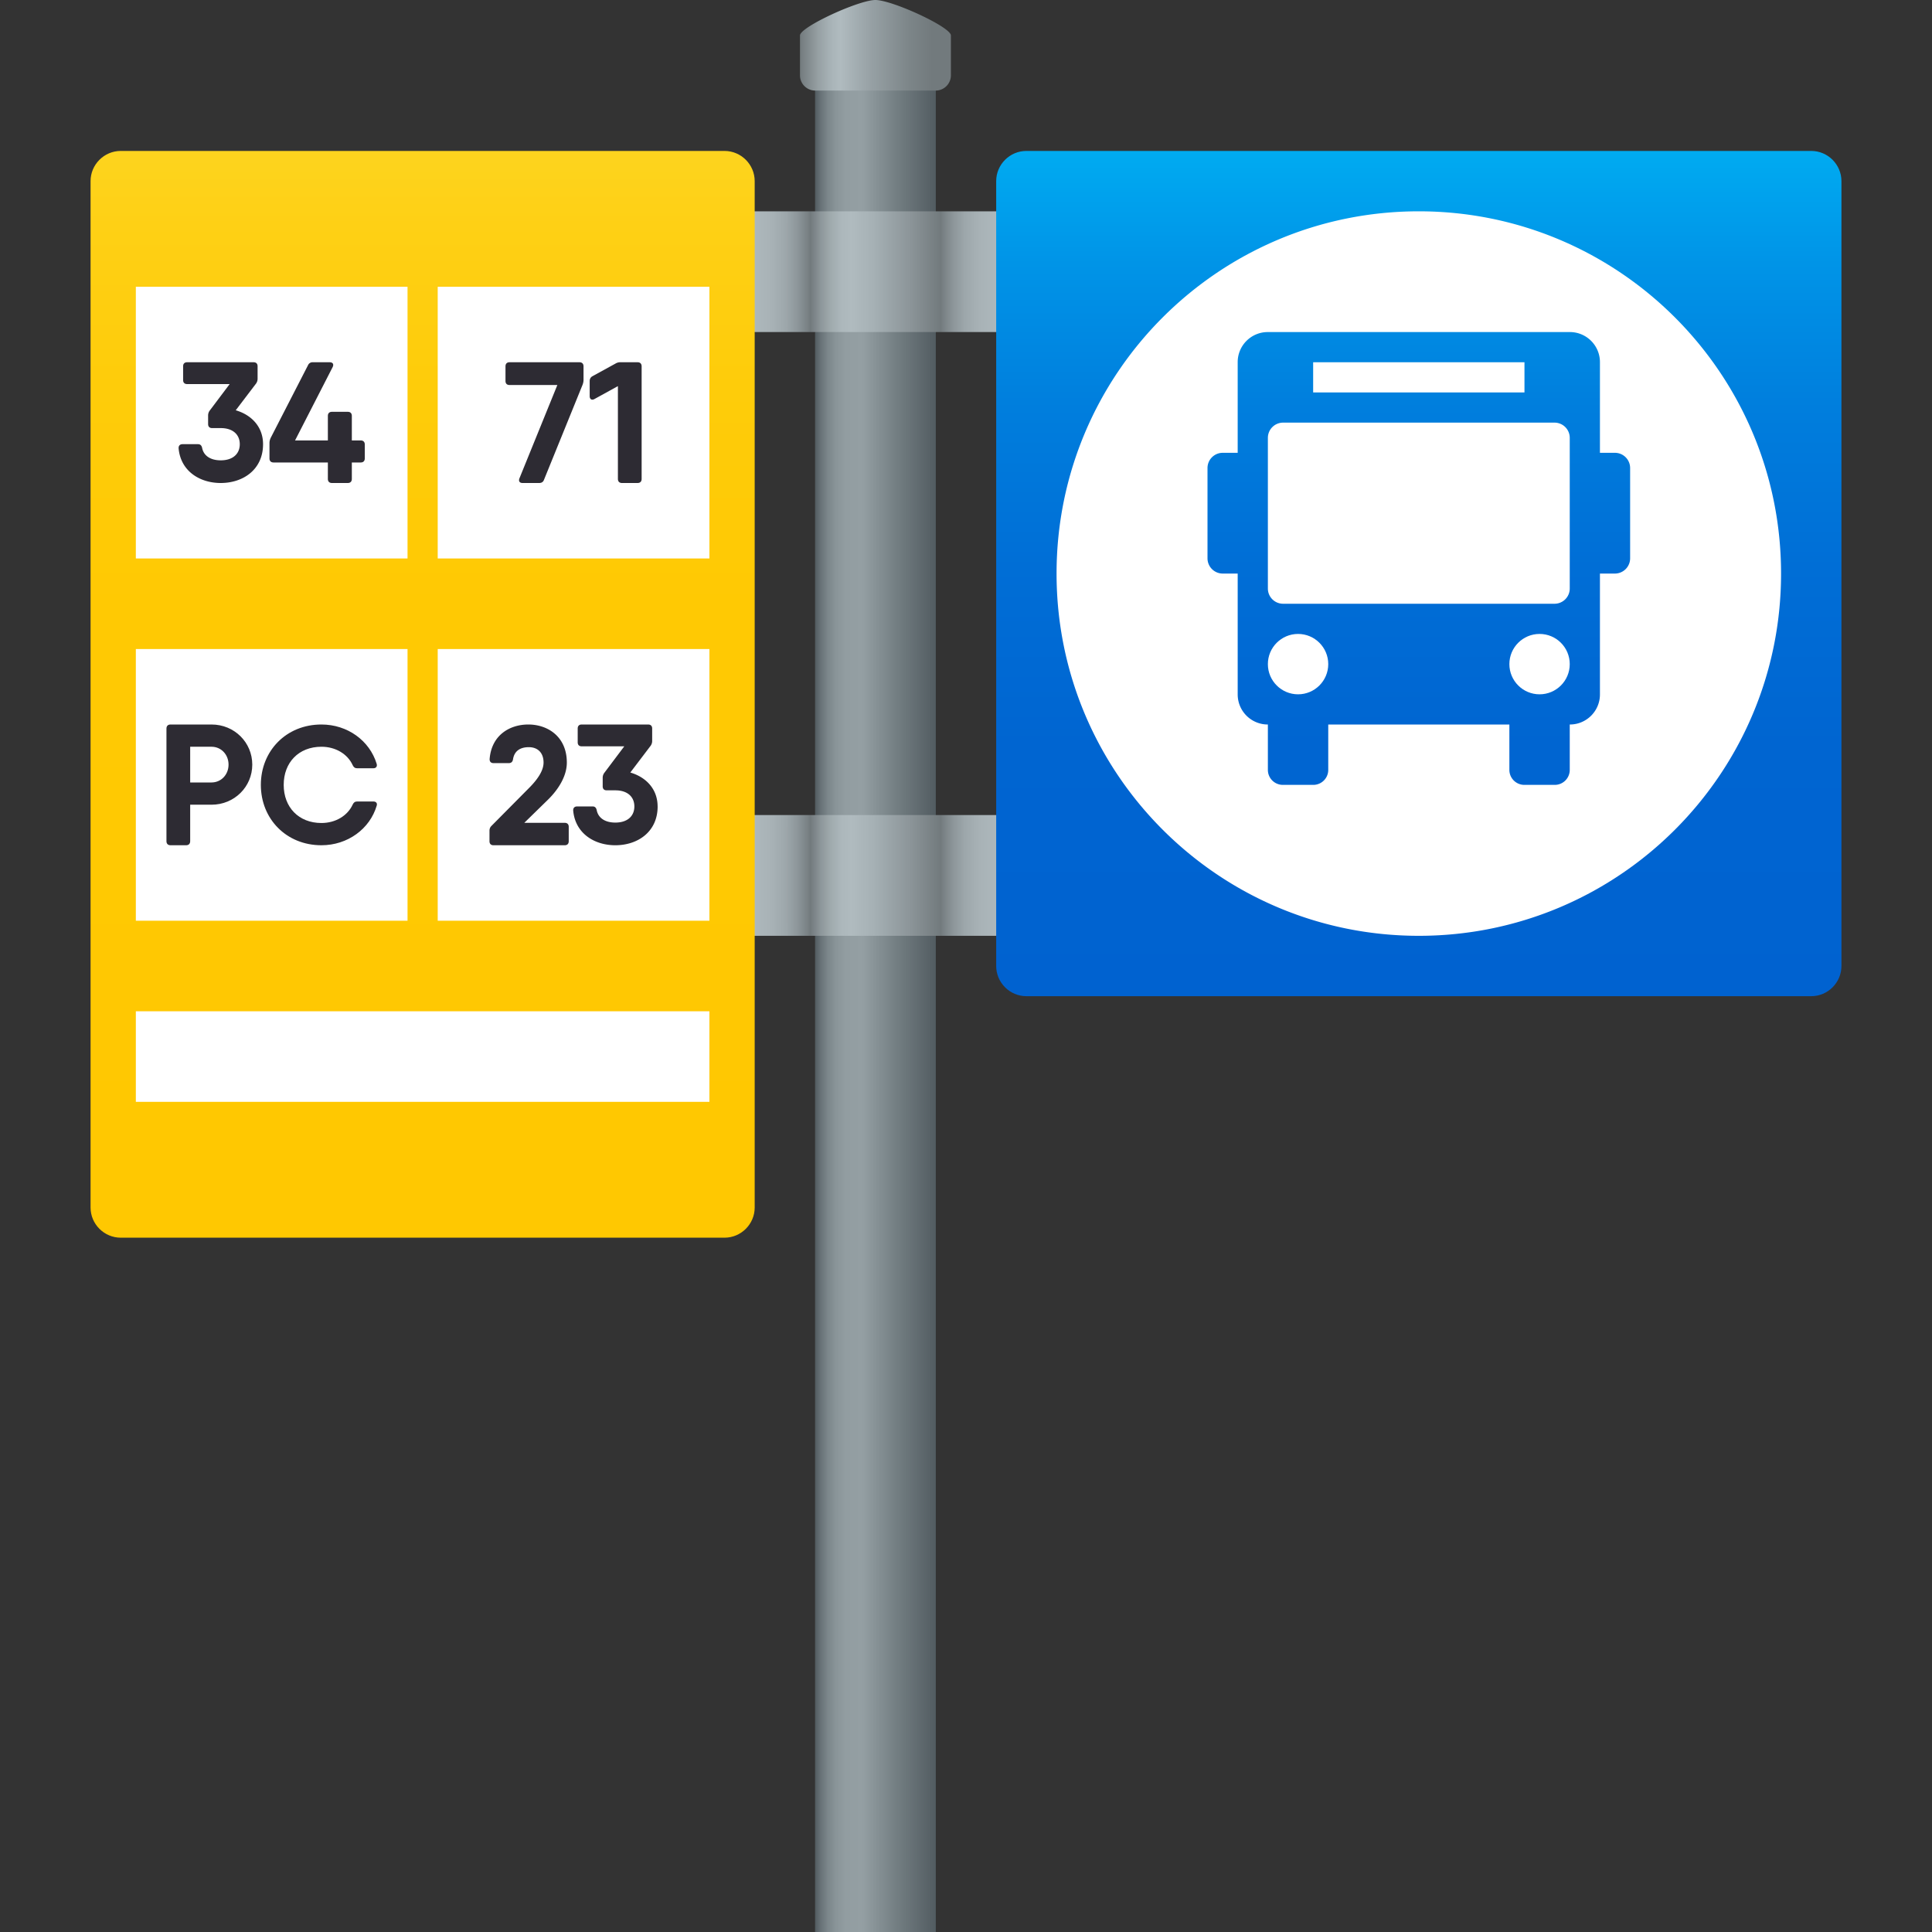 <svg xmlns="http://www.w3.org/2000/svg" xml:space="preserve" style="enable-background:new 0 0 64 64" viewBox="0 0 64 64"><rect x="0" y="0" width="64" height="64" fill="#333333" stroke="none"/><linearGradient id="a" x1="27" x2="31" y1="33" y2="33" gradientUnits="userSpaceOnUse"><stop offset="0" style="stop-color:#525c61"/><stop offset=".047" style="stop-color:#687277"/><stop offset=".105" style="stop-color:#7b868a"/><stop offset=".172" style="stop-color:#899498"/><stop offset=".253" style="stop-color:#929da1"/><stop offset=".391" style="stop-color:#949fa3"/><stop offset=".677" style="stop-color:#737e82"/><stop offset="1" style="stop-color:#525c61"/></linearGradient><path d="M27 2v62h4V2h-4z" style="fill:url(#a)"/><linearGradient id="b" x1="26.5" x2="31.5" y1="1.5" y2="1.5" gradientUnits="userSpaceOnUse"><stop offset="0" style="stop-color:#727a7d"/><stop offset=".015" style="stop-color:#777f82"/><stop offset=".121" style="stop-color:#96a0a3"/><stop offset=".209" style="stop-color:#a9b4b8"/><stop offset=".268" style="stop-color:#b0bbbf"/><stop offset=".468" style="stop-color:#97a1a5"/><stop offset=".728" style="stop-color:#7c8588"/><stop offset=".877" style="stop-color:#727a7d"/></linearGradient><path d="M29 0c-.551 0-2.5.895-2.5 1.174v1.321c0 .28.226.505.505.505h3.99a.505.505 0 0 0 .505-.505V1.174C31.5.895 29.551 0 29 0z" style="fill:url(#b)"/><linearGradient id="c" x1="683.343" x2="683.343" y1="792.298" y2="780.298" gradientTransform="rotate(90 744.82 70.478)" gradientUnits="userSpaceOnUse"><stop offset="0" style="stop-color:#b0bbbf"/><stop offset=".157" style="stop-color:#aeb9bd"/><stop offset=".213" style="stop-color:#a8b2b6"/><stop offset=".253" style="stop-color:#9da7ab"/><stop offset=".285" style="stop-color:#8d969a"/><stop offset=".313" style="stop-color:#798184"/><stop offset=".32" style="stop-color:#727a7d"/><stop offset=".349" style="stop-color:#8d969a"/><stop offset=".377" style="stop-color:#a0abae"/><stop offset=".406" style="stop-color:#acb7bb"/><stop offset=".433" style="stop-color:#b0bbbf"/><stop offset=".493" style="stop-color:#a6b1b5"/><stop offset=".595" style="stop-color:#8c9599"/><stop offset=".68" style="stop-color:#727a7d"/><stop offset=".687" style="stop-color:#798184"/><stop offset=".715" style="stop-color:#8d969a"/><stop offset=".747" style="stop-color:#9da7ab"/><stop offset=".787" style="stop-color:#a8b2b6"/><stop offset=".844" style="stop-color:#aeb9bd"/><stop offset="1" style="stop-color:#b0bbbf"/></linearGradient><path d="M34.495 7h-10.99a.505.505 0 0 0-.505.505v2.99c0 .28.226.505.505.505h10.99a.505.505 0 0 0 .505-.505v-2.99A.505.505 0 0 0 34.495 7z" style="fill:url(#c)"/><linearGradient id="d" x1="703.343" x2="703.343" y1="792.298" y2="780.298" gradientTransform="rotate(90 744.82 70.478)" gradientUnits="userSpaceOnUse"><stop offset="0" style="stop-color:#b0bbbf"/><stop offset=".157" style="stop-color:#aeb9bd"/><stop offset=".213" style="stop-color:#a8b2b6"/><stop offset=".253" style="stop-color:#9da7ab"/><stop offset=".285" style="stop-color:#8d969a"/><stop offset=".313" style="stop-color:#798184"/><stop offset=".32" style="stop-color:#727a7d"/><stop offset=".349" style="stop-color:#8d969a"/><stop offset=".377" style="stop-color:#a0abae"/><stop offset=".406" style="stop-color:#acb7bb"/><stop offset=".433" style="stop-color:#b0bbbf"/><stop offset=".493" style="stop-color:#a6b1b5"/><stop offset=".595" style="stop-color:#8c9599"/><stop offset=".68" style="stop-color:#727a7d"/><stop offset=".687" style="stop-color:#798184"/><stop offset=".715" style="stop-color:#8d969a"/><stop offset=".747" style="stop-color:#9da7ab"/><stop offset=".787" style="stop-color:#a8b2b6"/><stop offset=".844" style="stop-color:#aeb9bd"/><stop offset="1" style="stop-color:#b0bbbf"/></linearGradient><path d="M34.495 27h-10.99a.505.505 0 0 0-.505.505v2.99c0 .28.226.505.505.505h10.99a.505.505 0 0 0 .505-.505v-2.99a.505.505 0 0 0-.505-.505z" style="fill:url(#d)"/><linearGradient id="e" x1="47" x2="47" y1="33" y2="5" gradientUnits="userSpaceOnUse"><stop offset="0" style="stop-color:#0062d0"/><stop offset=".295" style="stop-color:#0065d1"/><stop offset=".508" style="stop-color:#006ed6"/><stop offset=".696" style="stop-color:#007edd"/><stop offset=".867" style="stop-color:#0094e7"/><stop offset="1" style="stop-color:#00abf1"/></linearGradient><path d="M61 32c0 .55-.45 1-1 1H34c-.55 0-1-.45-1-1V6c0-.55.45-1 1-1h26c.55 0 1 .45 1 1v26z" style="fill:url(#e)"/><circle cx="43" cy="22" r="1" style="fill:#fff"/><path d="M43.5 12h7v1h-7z" style="fill:#fff"/><circle cx="51" cy="22" r="1" style="fill:#fff"/><path d="M47 7c-6.627 0-12 5.375-12 12s5.373 12 12 12 12-5.375 12-12S53.627 7 47 7zm7 11.495a.505.505 0 0 1-.505.505H53v4.004c0 .55-.446.996-.996.996H52v1.504a.496.496 0 0 1-.496.496h-1.008a.496.496 0 0 1-.496-.496V24h-6v1.504a.496.496 0 0 1-.496.496h-1.008a.496.496 0 0 1-.496-.496V24h-.004a.996.996 0 0 1-.996-.996V19h-.495a.505.505 0 0 1-.505-.505v-2.99c0-.28.226-.505.505-.505H41v-3.004c0-.55.446-.996.996-.996h10.008c.55 0 .996.446.996.996V15h.495c.28 0 .505.226.505.505v2.99z" style="fill:#fff"/><path d="M51.495 14h-8.99a.505.505 0 0 0-.505.505v4.99c0 .28.226.505.505.505h8.99a.505.505 0 0 0 .505-.505v-4.99a.505.505 0 0 0-.505-.505z" style="fill:#fff"/><linearGradient id="f" x1="14" x2="14" y1="41" y2="5" gradientUnits="userSpaceOnUse"><stop offset="0" style="stop-color:#ffc801"/><stop offset=".577" style="stop-color:#ffc903"/><stop offset=".784" style="stop-color:#fecc0a"/><stop offset=".932" style="stop-color:#fed015"/><stop offset="1" style="stop-color:#fdd41e"/></linearGradient><path d="M25 40c0 .55-.45 1-1 1H4c-.55 0-1-.45-1-1V6c0-.55.45-1 1-1h20c.55 0 1 .45 1 1v34z" style="fill:url(#f)"/><path d="M4.5 9.5h9v9h-9z" style="fill:#fff"/><path d="M8.714 14.715c0 .842-.662 1.285-1.402 1.285-.697 0-1.327-.395-1.395-1.146-.006-.092.046-.14.131-.14h.51c.08 0 .12.044.138.125.05.253.27.41.617.41.404 0 .63-.218.63-.534 0-.317-.226-.534-.63-.534h-.287c-.085 0-.132-.048-.132-.133v-.286a.27.27 0 0 1 .057-.166l.657-.873H6.2c-.086 0-.134-.047-.134-.133v-.457c0-.085.048-.133.134-.133h2.2c.086 0 .133.048.133.133v.415a.27.27 0 0 1-.057.166l-.667.877c.516.15.905.542.905 1.124zm3.37.012v.457c0 .087-.049.136-.136.136h-.293v.544c0 .087-.048.136-.135.136h-.523c-.087 0-.136-.049-.136-.136v-.544H9.063c-.088 0-.136-.049-.136-.136v-.505c0-.06.012-.11.038-.17l1.239-2.412a.161.161 0 0 1 .159-.097h.558c.103 0 .146.066.097.163L9.774 14.59h1.087v-.812c0-.087.049-.136.136-.136h.523c.087 0 .135.049.135.136v.812h.293c.087 0 .136.049.136.136z" style="fill:#2d2b33"/><path d="M14.5 9.5h9v9h-9z" style="fill:#fff"/><path d="M16.88 12h2.314c.087 0 .136.049.136.136v.445c0 .06-.011.11-.033.169l-1.278 3.147c-.027.072-.082.103-.158.103h-.55c-.098 0-.141-.06-.103-.157l1.255-3.089H16.88c-.087 0-.135-.048-.135-.135v-.483c0-.087.048-.136.135-.136zm3.681 0h.558c.088 0 .136.049.136.136v3.728c0 .087-.048.136-.136.136h-.514c-.087 0-.136-.049-.136-.136v-3.073l-.772.425c-.093.054-.163.01-.163-.093v-.499c0-.071.029-.126.093-.162l.765-.42a.302.302 0 0 1 .17-.042z" style="fill:#2d2b33"/><path d="M4.5 21.5h9v9h-9z" style="fill:#fff"/><path d="M8.357 25.329c0 .734-.593 1.328-1.35 1.328H6.3v1.207c0 .087-.049.136-.136.136H5.65c-.087 0-.136-.049-.136-.136v-3.728c0-.087.049-.136.136-.136h1.357c.757 0 1.35.593 1.35 1.329zm-.786 0c0-.333-.244-.592-.564-.592H6.3v1.183h.707c.32 0 .564-.26.564-.591zm1.07.671c0-1.125.84-2 2.007-2 .86 0 1.594.53 1.83 1.303.025.089-.022.147-.112.147h-.535c-.073 0-.117-.036-.148-.103-.172-.375-.572-.61-1.035-.61-.755 0-1.25.523-1.25 1.263 0 .74.495 1.263 1.25 1.263.463 0 .863-.236 1.035-.61.031-.067.075-.103.148-.103h.535c.09 0 .138.054.114.136-.228.775-.967 1.314-1.832 1.314-1.166 0-2.007-.875-2.007-2z" style="fill:#2d2b33"/><path d="M14.5 21.5h9v9h-9zm-10 12h19v3h-19z" style="fill:#fff"/><path d="M16.215 27.867v-.348c0-.064.02-.116.069-.164l1.264-1.275c.246-.251.458-.542.458-.819 0-.33-.198-.51-.488-.51-.282 0-.478.122-.523.398-.013.086-.059.13-.139.13h-.508c-.085 0-.133-.049-.128-.14.065-.789.666-1.139 1.282-1.139.637 0 1.275.397 1.275 1.261 0 .449-.28.89-.62 1.225l-.789.771h1.339c.085 0 .133.048.133.133v.477c0 .085-.048.133-.133.133h-2.359c-.085 0-.133-.048-.133-.133zm5.57-1.152c0 .842-.661 1.285-1.401 1.285-.698 0-1.327-.395-1.396-1.146-.005-.092.046-.14.132-.14h.51c.08 0 .119.044.137.125.05.253.27.41.617.41.405 0 .63-.218.63-.534 0-.317-.225-.534-.63-.534h-.286c-.086 0-.133-.048-.133-.133v-.286a.27.27 0 0 1 .058-.166l.657-.873h-1.41c-.085 0-.133-.047-.133-.133v-.457c0-.085.048-.133.133-.133h2.2c.086 0 .134.048.134.133v.415a.27.27 0 0 1-.058.166l-.666.877c.515.15.904.542.904 1.124z" style="fill:#2d2b33"/></svg>